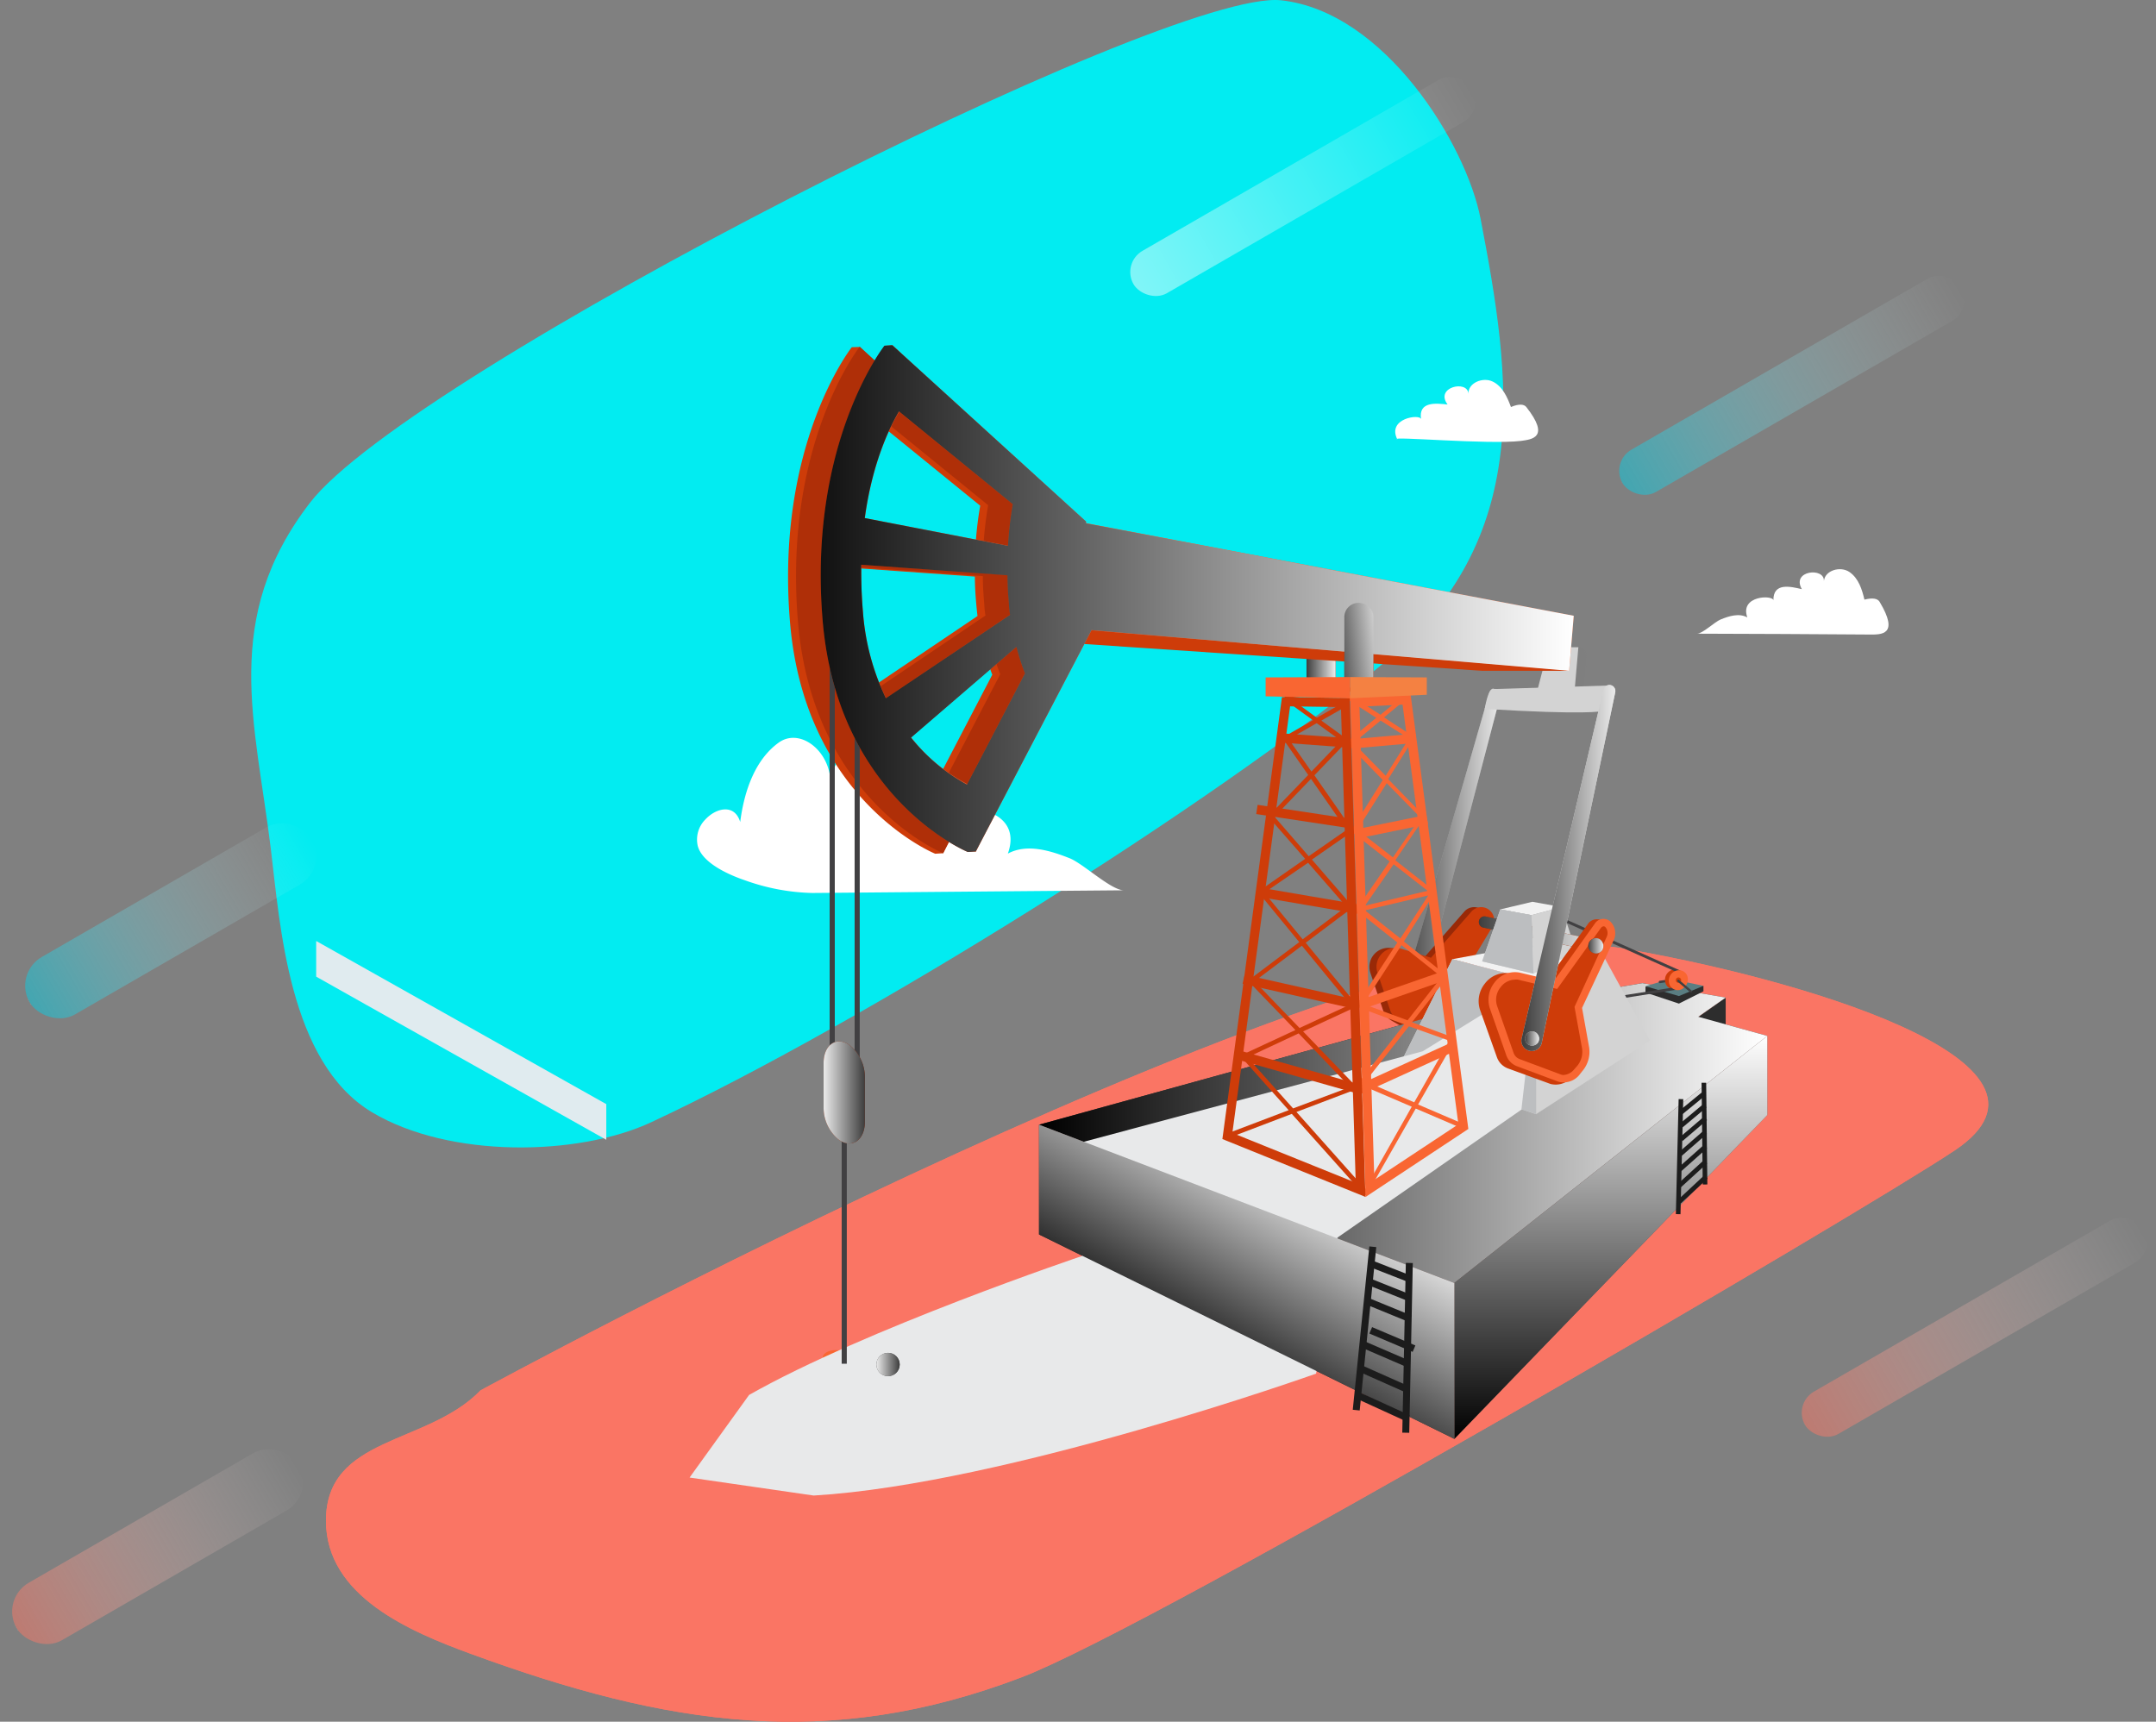 <svg xmlns="http://www.w3.org/2000/svg" xmlns:xlink="http://www.w3.org/1999/xlink" width="661.423" height="528.256" viewBox="0 0 661.423 528.256">
  <rect x="0" y="0" width="661.423" height="528.256" fill="#808080" stroke="none"/>
  <defs>
    <clipPath id="clip-path">
      <path id="Clip_2" data-name="Clip 2" d="M0,0H509.957V238.2H0Z" fill="none"/>
    </clipPath>
    <linearGradient id="linear-gradient" x1="1" y1="0.5" x2="0" y2="0.5" gradientUnits="objectBoundingBox">
      <stop offset="0" stop-color="#fff" stop-opacity="0"/>
      <stop offset="1" stop-color="#06cce2"/>
      <stop offset="1" stop-color="#fff"/>
    </linearGradient>
    <linearGradient id="linear-gradient-2" x1="1" y1="0.5" x2="0" y2="0.5" gradientUnits="objectBoundingBox">
      <stop offset="0" stop-color="#fff" stop-opacity="0"/>
      <stop offset="1" stop-color="#fa7564"/>
      <stop offset="1" stop-color="#fff"/>
    </linearGradient>
    <linearGradient id="linear-gradient-3" x1="1" y1="0.5" x2="0" y2="0.5" gradientUnits="objectBoundingBox">
      <stop offset="0" stop-color="#fff" stop-opacity="0"/>
      <stop offset="1" stop-color="#fff"/>
    </linearGradient>
    <linearGradient id="linear-gradient-6" y1="0.5" x2="0.998" y2="0.5" gradientUnits="objectBoundingBox">
      <stop offset="0" stop-color="#3d3d3d"/>
      <stop offset="1" stop-color="#ebebeb"/>
    </linearGradient>
    <linearGradient id="linear-gradient-7" x1="0" y1="0.5" x2="1" y2="0.5" xlink:href="#linear-gradient-6"/>
    <linearGradient id="linear-gradient-8" y1="0.502" x2="1" y2="0.502" gradientUnits="objectBoundingBox">
      <stop offset="0" stop-color="#ebebeb"/>
      <stop offset="1" stop-color="#3d3d3d"/>
    </linearGradient>
    <linearGradient id="linear-gradient-9" x1="0" y1="0.505" x2="1" y2="0.505" xlink:href="#linear-gradient-8"/>
    <linearGradient id="linear-gradient-10" y1="0.5" x2="1" y2="0.5" gradientUnits="objectBoundingBox">
      <stop offset="0"/>
      <stop offset="1" stop-color="#fff"/>
    </linearGradient>
    <linearGradient id="linear-gradient-11" x1="0" y1="0.5" x2="0.998" y2="0.5" xlink:href="#linear-gradient-6"/>
    <linearGradient id="linear-gradient-12" x1="-0.046" y1="0.578" x2="0.992" y2="0.578" xlink:href="#linear-gradient-6"/>
    <linearGradient id="linear-gradient-13" x1="0" y1="0.5" x2="1" y2="0.5" xlink:href="#linear-gradient-10"/>
    <linearGradient id="linear-gradient-14" x1="0.5" y1="1" x2="0.5" y2="0" xlink:href="#linear-gradient-10"/>
    <linearGradient id="linear-gradient-15" x1="0.307" y1="0.755" x2="0.749" y2="0.171" xlink:href="#linear-gradient-10"/>
    <linearGradient id="linear-gradient-16" x1="-0.357" y1="0.786" x2="1.359" y2="0.216" xlink:href="#linear-gradient-6"/>
    <linearGradient id="linear-gradient-17" x1="0" y1="0.501" x2="1" y2="0.501" xlink:href="#linear-gradient-6"/>
    <linearGradient id="linear-gradient-18" x1="-0.009" y1="0.569" x2="0.991" y2="0.569" xlink:href="#linear-gradient-6"/>
    <linearGradient id="linear-gradient-19" x1="0" y1="0.5" x2="1" y2="0.5" xlink:href="#linear-gradient-8"/>
    <linearGradient id="linear-gradient-20" x1="0" y1="0.5" x2="0.997" y2="0.5" xlink:href="#linear-gradient-8"/>
  </defs>
  <g id="Group_1491" data-name="Group 1491" transform="translate(-700 -2179.287)">
    <g id="shape-bg" transform="translate(202 2179.287)">
      <g id="Icon" transform="translate(575.074)">
        <g id="Group_6" data-name="Group 6">
          <g id="Group_3" data-name="Group 3" transform="translate(22.927 290.053)">
            <path id="Clip_2-3" data-name="Clip 2" d="M0,0H509.957V238.2H0Z" fill="none"/>
            <g id="Group_3-2" data-name="Group 3" clip-path="url(#clip-path)">
              <path id="Fill_1" data-name="Fill 1" d="M47.421,136.534C31.058,153.447-.021,150.434,0,176.572c.018,23.182,25.933,34.022,44.38,40.788,60.676,22.248,109.977,29.747,169.052,7.2C254.237,209,469.786,82.851,499.641,62.936,540.772,35.49,449.123,9.493,396.827.778,320.292-11.983,47.421,136.534,47.421,136.534" fill="#fa7564"/>
            </g>
          </g>
          <path id="Fill_4" data-name="Fill 4" d="M18.03,154.243C-9.233,189.689,1.244,221.4,5.995,260.33c2.875,23.548,5.51,65.63,31.023,80.914,23.753,14.238,63.34,13.522,85.7,3.077,64.856-30.308,171.624-96.967,224.731-140.9,46.313-38.3,39.178-87.046,29.686-136.331-4.381-22.738-29.347-63.547-61.191-67C280.887-3.719,48.753,114.307,18.03,154.243" fill="#02ecf1"/>
          <g id="Group_3-3" data-name="Group 3" transform="translate(22.928 290.053)">
            <path id="Clip_2-4" data-name="Clip 2" d="M0,0H509.957V238.2H0Z" fill="none"/>
            <g id="Group_3-4" data-name="Group 3" clip-path="url(#clip-path)">
              <path id="Fill_1-2" data-name="Fill 1" d="M47.421,136.534C31.058,153.447-.021,150.434,0,176.572c.018,23.182,25.933,34.022,44.38,40.788,60.676,22.248,109.977,29.747,169.052,7.2C254.237,209,469.786,82.851,499.641,62.936,540.772,35.49,449.123,9.493,396.827.778,320.292-11.983,47.421,136.534,47.421,136.534" fill="#fa7564"/>
            </g>
          </g>
        </g>
        <path id="Fill_7" data-name="Fill 7" d="M0,10v.939l15.068,8.485L89,61V50.059L0,0Z" transform="translate(19.926 288.713)" fill="#e0ebef"/>
      </g>
      <g id="Shapes" transform="translate(498 20.713)">
        <rect id="Rectangle_3_Copy_4" data-name="Rectangle 3 Copy 4" width="120" height="15" rx="7.5" transform="translate(494 121) rotate(-30)" opacity="0.5" fill="url(#linear-gradient)"/>
        <rect id="Rectangle_3_Copy_9" data-name="Rectangle 3 Copy 9" width="120" height="15" rx="7.5" transform="translate(550 410) rotate(-30)" opacity="0.5" fill="url(#linear-gradient-2)"/>
        <rect id="Rectangle_3_Copy_10" data-name="Rectangle 3 Copy 10" width="120" height="15" rx="7.5" transform="translate(344 60) rotate(-30)" opacity="0.5" fill="url(#linear-gradient-3)"/>
        <rect id="Rectangle_3_Copy_5" data-name="Rectangle 3 Copy 5" width="100" height="20.358" rx="10.179" transform="translate(4 278) rotate(-30)" opacity="0.5" fill="url(#linear-gradient)"/>
        <rect id="Rectangle_3_Copy_11" data-name="Rectangle 3 Copy 11" width="100" height="20.358" rx="10.179" transform="translate(0 470) rotate(-30)" opacity="0.5" fill="url(#linear-gradient-2)"/>
      </g>
    </g>
    <g id="Group_1422" data-name="Group 1422" transform="translate(1798 2860)">
      <path id="Path_3270" data-name="Path 3270" d="M247.089,104.539c3.381-3.687,9.053-4.952,10.755.72,1.243-9.773,4.69-19.262,11.845-24.389,6.13-4.363,14.681,1.767,15.75,10.624,1.7-5.454,6.261-9.729,10.907-8.726S304,91.494,301.255,96.1c3.883-1.9,7.984-3.839,12.129-3.185a10.187,10.187,0,0,1,8.071,10.209c.131-3.927,24-3.643,18.5,11.824,5.89-3.163,13.089-.894,18.935,1.418,4.21,1.658,12.762,9.882,16.71,9.838l-95.614.829a65.248,65.248,0,0,1-20.7-3.9c-4.014-1.353-13.089-5.017-14.485-10.624A8.726,8.726,0,0,1,247.089,104.539Z" transform="translate(-1128.761 -533.759)" fill="#fff"/>
      <path id="Path_3271" data-name="Path 3271" d="M441.229,65.7c-.567-.938-2.007-1.331-4.647-.654-.72-3.076-1.789-6.544-4.581-8.464s-7.592-.524-7.853,2.814c.349-4.363-10.1-3.359-6.763,2.443-3.359-.785-8.835-2.181-8.726,3.447,0-1.723-10.427-1.592-8.006,5.214-2.552-1.4-5.672-.393-8.18.633-1.832.742-5.541,4.363-7.243,4.363,10.188,0,42.757.175,52.944.262C441.708,75.778,447.4,75.975,441.229,65.7Z" transform="translate(-962.608 -561.782)" fill="#fff"/>
      <path id="Path_3272" data-name="Path 3272" d="M383,37.4c-.676-.851-2.182-1.069-4.712,0-1.091-2.967-2.574-6.348-5.606-7.81s-7.592.414-7.439,3.752c-.2-4.363-10.427-2.051-6.392,3.294-3.425-.371-9.031-1.069-8.137,4.494-.284-1.7-10.558-.284-7.286,6.2-2.705-1.069,27.77,1.658,37.892.48C384.7,47.327,390.417,46.825,383,37.4Z" transform="translate(-1012.756 -593.234)" fill="#fff"/>
      <path id="Path_3273" data-name="Path 3273" d="M375.428,83.067l1.134-13.089a3.032,3.032,0,0,0-3.054-3.338h-5.8l-3.8,14.681Z" transform="translate(-987.797 -548.87)" fill="#7f7f7f"/>
      <path id="Path_3274" data-name="Path 3274" d="M370.789,73.857l-27.2,94.545a2.9,2.9,0,0,0,1.331,3.272h0a2.923,2.923,0,0,0,4.363-1.811L374.192,74.73a1.7,1.7,0,0,0-.589-1.745h0a1.723,1.723,0,0,0-2.814.873Z" transform="translate(-1011.932 -541.886)" fill="#9fa0a0"/>
      <path id="Path_3275" data-name="Path 3275" d="M374.14,83.007l1.418-16.317h-9.14L362.6,81.371Z" transform="translate(-989.345 -548.811)" fill="#d3d3d3"/>
      <path id="Path_3276" data-name="Path 3276" d="M370.789,73.857l-27.2,94.545a2.9,2.9,0,0,0,1.331,3.272h0a2.923,2.923,0,0,0,4.363-1.811L374.192,74.73a1.7,1.7,0,0,0-.589-1.745h0a1.723,1.723,0,0,0-2.814.873Z" transform="translate(-1011.932 -541.886)" fill="url(#linear-gradient-6)" style="mix-blend-mode: multiply;isolation: isolate"/>
      <path id="Path_3277" data-name="Path 3277" d="M330.31,83.747V60.1l8.922,1.614v23.1Z" transform="translate(-1027.495 -556.597)" fill="#871e06"/>
      <path id="Path_3278" data-name="Path 3278" d="M330.31,83.747V60.1l8.922,1.614v23.1Z" transform="translate(-1027.495 -556.597)" fill="url(#linear-gradient-7)" style="mix-blend-mode: multiply;isolation: isolate"/>
      <path id="Path_3279" data-name="Path 3279" d="M277.816,186.256a2.007,2.007,0,0,1-2.007-2.007V172.12l-6.37,4.363a1.985,1.985,0,0,1-2.77-.524,2.007,2.007,0,0,1,.5-2.77l9.511-6.544a1.985,1.985,0,0,1,2.051,0,2.007,2.007,0,0,1,1.069,1.767v15.838a2.007,2.007,0,0,1-1.985,2.007Z" transform="translate(-1103.098 -431.054)" fill="#414042"/>
      <path id="Path_3280" data-name="Path 3280" d="M275.343,180.336c0-13.2-.109-9.533-.109-9.533l-12.914-4.363v7.984a8.577,8.577,0,0,0,.24,1.767,3.558,3.558,0,0,0-.24.5c-.654,1.985,1.7,4.559,5.257,5.737s6.981.524,7.657-1.462a2.487,2.487,0,0,0,.109-.72Z" transform="translate(-1107.953 -430.958)" fill="#f96632"/>
      <path id="Path_3281" data-name="Path 3281" d="M285.276,181.769c1.047,4.363-4.538,9.511-12.456,11.387s-15.27-.175-16.23-4.581,4.516-9.511,12.434-11.387S284.228,177.341,285.276,181.769Z" transform="translate(-1114.724 -419.085)" fill="#e8e9ea" style="mix-blend-mode: multiply;isolation: isolate"/>
      <path id="Path_3282" data-name="Path 3282" d="M280.047,190.964c0-19.35-.175-13.961-.175-13.961l-18.892-6.283v11.693a12.564,12.564,0,0,0,.349,2.6,3.615,3.615,0,0,0-.349.72c-.982,2.923,2.465,6.675,7.7,8.421s10.231.785,11.191-2.181a2.77,2.77,0,0,0,.153-1.047Z" transform="translate(-1109.604 -425.902)" fill="#f96632"/>
      <path id="Path_3283" data-name="Path 3283" d="M280.047,190.964c0-19.35-.175-13.961-.175-13.961l-18.892-6.283v11.693a12.564,12.564,0,0,0,.349,2.6,3.615,3.615,0,0,0-.349.72c-.982,2.923,2.465,6.675,7.7,8.421s10.231.785,11.191-2.181a2.77,2.77,0,0,0,.153-1.047Z" transform="translate(-1109.604 -425.902)" fill="url(#linear-gradient-8)" style="mix-blend-mode: multiply;isolation: isolate"/>
      <path id="Path_3284" data-name="Path 3284" d="M279.878,178.616c-.96,2.9-5.977,3.861-11.191,2.181s-8.726-5.5-7.7-8.4,5.977-3.861,11.191-2.182S280.86,175.715,279.878,178.616Z" transform="translate(-1109.61 -427.471)" fill="#f96632"/>
      <path id="Path_3285" data-name="Path 3285" d="M275.343,180.336c0-13.2-.109-9.533-.109-9.533l-12.914-4.363v7.984a8.577,8.577,0,0,0,.24,1.767,3.558,3.558,0,0,0-.24.5c-.654,1.985,1.7,4.559,5.257,5.737s6.981.524,7.657-1.462a2.487,2.487,0,0,0,.109-.72Z" transform="translate(-1107.953 -430.958)" fill="url(#linear-gradient-9)" style="mix-blend-mode: multiply;isolation: isolate"/>
      <path id="Path_3286" data-name="Path 3286" d="M275.234,171.865c-.676,1.985-4.079,2.64-7.657,1.462s-5.912-3.752-5.257-5.737,4.079-2.64,7.657-1.462S275.888,169.879,275.234,171.865Z" transform="translate(-1107.954 -432.02)" fill="#f96632"/>
      <path id="Path_3287" data-name="Path 3287" d="M292.69,167.522V133.84L420.11,182.4v47.84Z" transform="translate(-1071.942 -469.475)" fill="#333"/>
      <path id="Path_3288" data-name="Path 3288" d="M447.107,121.35,351.1,197.156V245l96.007-99.366Z" transform="translate(-1002.932 -484.231)" fill="#565656"/>
      <path id="Path_3289" data-name="Path 3289" d="M393.974,115.96v21.226l-8.7-15.074Z" transform="translate(-962.561 -490.599)" fill="#2d2d2d"/>
      <path id="Path_3290" data-name="Path 3290" d="M494.935,124.248l8.421-5.89L477.81,113.93l-12.522,2.116-33.987,3.12-138.611,38.2,127.42,48.56,96.007-75.806Z" transform="translate(-1071.942 -492.998)" fill="#2d2d2d"/>
      <path id="Path_3291" data-name="Path 3291" d="M374.7,109.258,364.256,126.71l2.181,10.907a5.781,5.781,0,0,1-2.029,5.715l-.72.611a5.868,5.868,0,0,1-6.544.524l-11.169-6.392a5.977,5.977,0,0,1-2.618-3.185l-3.883-11.431a5.8,5.8,0,0,1,1.069-5.672h0a5.868,5.868,0,0,1,6.152-1.811l9.184,2.792,12.413-14.18a3.97,3.97,0,0,1,5.345-.567h0a3.992,3.992,0,0,1,1.069,5.236Z" transform="translate(-1017.047 -505.625)" fill="#992907"/>
      <path id="Path_3292" data-name="Path 3292" d="M375.7,109.258,365.256,126.71l2.181,10.907a5.781,5.781,0,0,1-2.029,5.715l-.72.611a5.868,5.868,0,0,1-6.544.524l-11.169-6.392a5.977,5.977,0,0,1-2.618-3.185l-3.883-11.431a5.8,5.8,0,0,1,1.069-5.672h0a5.868,5.868,0,0,1,6.152-1.811l9.184,2.792,12.413-14.18a3.97,3.97,0,0,1,5.345-.567h0a3.992,3.992,0,0,1,1.069,5.236Z" transform="translate(-1015.866 -505.625)" fill="#ce3c09"/>
      <path id="Path_3293" data-name="Path 3293" d="M494.935,124.248l8.421-5.89L477.81,113.93l-12.522,2.116-33.987,3.12-138.611,38.2,127.42,48.56,96.007-75.806Z" transform="translate(-1071.942 -492.998)" fill="url(#linear-gradient-10)" style="mix-blend-mode: overlay;isolation: isolate"/>
      <path id="Path_3294" data-name="Path 3294" d="M377.98,116.361l10.253,3.4,7.526-3.774v-1.68l-17.779.24Z" transform="translate(-971.174 -492.549)" fill="#2d2d2d"/>
      <path id="Path_3295" data-name="Path 3295" d="M377.98,115.577l10.253,3.032,7.526-3.141L385.55,113.33Z" transform="translate(-971.174 -493.707)" fill="#5a7e82"/>
      <path id="Path_3296" data-name="Path 3296" d="M380.19,114.687a.349.349,0,0,1-.349-.305.393.393,0,0,1,.305-.414l4.494-.676a.393.393,0,0,1,.414.305.349.349,0,0,1-.305.393l-4.494.7Z" transform="translate(-968.977 -493.755)" fill="#414042"/>
      <path id="Path_3297" data-name="Path 3297" d="M386.279,113.472a3.185,3.185,0,0,1-.764,3.665,2.705,2.705,0,0,1-4.756-1.44,3.229,3.229,0,0,1,2.749-3.687,2.749,2.749,0,0,1,2.77,1.462Z" transform="translate(-967.933 -495.289)" fill="#ce3c09"/>
      <path id="Path_3298" data-name="Path 3298" d="M368.488,132.05a.349.349,0,0,1-.262,0,.392.392,0,0,1-.174-.305L366,105.2a.436.436,0,0,1,.611-.436l36.038,16.121a.415.415,0,0,1,.218.567.436.436,0,0,1-.567.218l-35.384-15.816,1.985,25.283,32.22-5.061a.42.42,0,1,1,.131.829l-32.722,5.148Z" transform="translate(-985.329 -503.876)" fill="#414042"/>
      <path id="Path_3299" data-name="Path 3299" d="M293.956,50.67a9.507,9.507,0,0,1,.262,2.509A144.213,144.213,0,0,1,291.665,73.9a93.814,93.814,0,0,0-.393,9.577L430.3,92.838h26.68Z" transform="translate(-1073.622 -567.738)" fill="#ce3c09"/>
      <path id="Path_3300" data-name="Path 3300" d="M298.8,49.14,449.518,77.783,448.1,94.558,298.8,81.993Z" transform="translate(-1064.723 -569.546)" fill="#f96632"/>
      <path id="Path_3301" data-name="Path 3301" d="M343.2,143.915l42.3,14.2V117.257l-25.676-6.7Z" transform="translate(-1012.266 -496.979)" fill="#d3d3d3"/>
      <path id="Path_3302" data-name="Path 3302" d="M362.59,117.954l20.528-7.984,14.419,26.243-34.947,22.6Z" transform="translate(-989.357 -497.676)" fill="#d3d3d3"/>
      <path id="Path_3303" data-name="Path 3303" d="M397.024,111.459l-24.258-2.749-21.946,4.036,25.676,6.7Z" transform="translate(-1003.263 -499.165)" fill="#f2f2f2"/>
      <path id="Path_3304" data-name="Path 3304" d="M343.2,143.915l42.3,14.2V117.257l-25.676-6.7Z" transform="translate(-1012.266 -496.979)" fill="#bcbec0" style="mix-blend-mode: multiply;isolation: isolate"/>
      <path id="Path_3305" data-name="Path 3305" d="M348.88,135.581l6.479-14.311,8.42,2.618L362.253,139.9Z" transform="translate(-1005.555 -484.326)" fill="#2d2d2d"/>
      <path id="Path_3306" data-name="Path 3306" d="M363.779,123.888l-14.9,11.693,6.479-14.311Z" transform="translate(-1005.555 -484.326)" fill="#bcbec0" style="mix-blend-mode: multiply;isolation: isolate"/>
      <path id="Path_3307" data-name="Path 3307" d="M503.233,113.63l-.96,8.421L499.917,142.8l-1.178,10.3L442.3,192.36l-6.544,41.732S340.669,268.013,281.617,271.5l-38.067-5.519,18.259-25.349c35.6-20.222,102.268-42.67,102.268-42.67v-34.9L468.46,135.2l24.673-15.27Z" transform="translate(-1130 -493.352)" fill="#e8e9ea" style="mix-blend-mode: multiply;isolation: isolate"/>
      <path id="Path_3308" data-name="Path 3308" d="M361.95,105.717l9.249-2.487,4.428,13.656-13.067,6.784Z" transform="translate(-990.113 -505.64)" fill="#d3d3d3"/>
      <path id="Path_3309" data-name="Path 3309" d="M376.386,104.1,367.4,102.49l-9.839,2.334,9.577,1.767Z" transform="translate(-995.3 -506.514)" fill="#f2f2f2"/>
      <path id="Path_3310" data-name="Path 3310" d="M276.944,24.537S253.362,54.4,258.008,109.091s44.524,70.854,44.524,70.854l2.443-.153,33.4-68.411L336.323,78.66,279.387,24.45Zm2.989,19.022,36.409,29.6a113.449,113.449,0,0,0-1.505,13.394L268.5,77.591c3.054-22.556,11.431-34.031,11.431-34.031Zm-12.5,47.993,47.273,3.359c0,2.749.174,5.563.436,8.508.109,1.222.24,2.421.371,3.6l-39.987,26.963a73.362,73.362,0,0,1-7.613-27.618,139.6,139.6,0,0,1-.48-14.812Zm34.293,68.608a53.6,53.6,0,0,1-19.044-15.27l34.358-29.559a73.312,73.312,0,0,0,3.01,9.686Z" transform="translate(-1113.634 -598.716)" fill="#ce3c09"/>
      <path id="Path_3311" data-name="Path 3311" d="M278.064,24.42s-23.582,29.864-18.935,84.554,44.524,70.854,44.524,70.854l35.842-68.564-2.051-32.722Zm2.989,19.022,36.409,29.6a109.068,109.068,0,0,0-1.505,13.394l-46.335-8.966C272.654,54.917,281.052,43.442,281.052,43.442Zm-12.5,47.993,47.273,3.359c0,2.749.175,5.563.436,8.508a27.939,27.939,0,0,0,.371,3.6l-39.987,26.963a73.363,73.363,0,0,1-7.613-27.618,139.607,139.607,0,0,1-.48-14.812Zm34.293,68.607a53.6,53.6,0,0,1-19.044-15.27l34.336-29.559a70.163,70.163,0,0,0,3.032,9.686Z" transform="translate(-1112.311 -598.752)" fill="#af2f08"/>
      <rect id="Rectangle_278" data-name="Rectangle 278" width="1.571" height="129.122" transform="translate(-835.818 -484.15)" fill="#414042"/>
      <rect id="Rectangle_279" data-name="Rectangle 279" width="1.571" height="124.846" transform="translate(-843.475 -482.71)" fill="#414042"/>
      <path id="Path_3312" data-name="Path 3312" d="M361.993,226.716a.633.633,0,0,1-.523-.24L339.393,201.76l-19.633,7.482a.711.711,0,0,1-.5-1.331l19.175-7.286-14.289-15.99a.742.742,0,0,1-.153-.611.72.72,0,0,1,.393-.5l16.121-7.483-14.027-14.55a.654.654,0,0,1-.2-.545.633.633,0,0,1,.284-.524l15.118-11.366-12.194-14.834a.7.7,0,0,1,.131-1.047l13.874-9.664-10.907-12.478a.7.7,0,0,1,0-.96l11.845-12.3-7.526-10.777a.742.742,0,0,1-.109-.567.676.676,0,0,1,.349-.458l8.726-5-8.464-6.13a.742.742,0,0,1-.24-.851.676.676,0,0,1,.742-.436l17.6,2.051a.7.7,0,0,1,.284,1.309l-7.33,4.167,7.613,5.519a.741.741,0,0,1,.284.5.676.676,0,0,1-.2.567L346.33,97.878l11.475,16.47a.677.677,0,0,1,.109.545.7.7,0,0,1-.284.458l-12.064,8.377,12.151,14.027a.72.72,0,0,1,.174.545.7.7,0,0,1-.284.48l-13.94,10.471,15.379,18.717a.676.676,0,0,1,.131.611.633.633,0,0,1-.393.48l-15.925,7.4L359,193.209a.716.716,0,0,1-.262,1.156l-17.91,6.806,21.684,24.323a.72.72,0,0,1,0,1A.807.807,0,0,1,361.993,226.716Zm-36.212-42.3,14.005,15.663,17.452-6.544-15.75-16.47Zm2.181-23.342,13.809,14.332,15.554-7.2-14.834-18.041Zm3.01-27.181L342.731,148.2,356.1,138.148,344.389,124.71Zm3.12-23.3L344.585,122.7l11.605-8.071L345.283,98.969Zm4.363-23.8,6.959,9.926,9.075-9.424-7.461-5.41Zm1.854-11.518,6.763,4.93,6.108-3.49Z" transform="translate(-1041.094 -540.711)" fill="#ce3c09"/>
      <path id="Path_3313" data-name="Path 3313" d="M341.637,227.28a.633.633,0,0,1-.349,0,.72.72,0,0,1-.262-.982l14.812-26.178L340.154,193.4a.7.7,0,0,1-.284-1.091l13.678-17.452-13.962-5.17a.8.8,0,0,1-.436-1.047l12.26-18.892L339.3,140.13a.7.7,0,0,1-.153-.96l9.9-14.31-11.409-8.922a.72.72,0,0,1-.153-.938l9.446-15.118L336.314,88.974a.7.7,0,0,1,0-1.047l8.617-7.133-8.6-5.519a.742.742,0,0,1-.284-.785.655.655,0,0,1,.633-.524l17.844-.894a.7.7,0,0,1,.48,1.243l-7.657,6.348,8.726,5.694a.676.676,0,0,1,.218.96l-7.679,12.3,10.907,11.191a.7.7,0,0,1,0,.894L350.8,124.51l11.758,9.228a.7.7,0,0,1,.153.938l-9.293,14.747,12.958,10.3a.7.7,0,0,1,.131.982l-10.6,13.5,12.674,4.668a.742.742,0,0,1,.415.436.7.7,0,0,1,0,.589L357.78,199.444l14.4,6.174a.72.72,0,1,1-.567,1.309l-14.55-6.239-14.9,26.178a.72.72,0,0,1-.523.414Zm0-34.9,14.965,6.392,10.733-18.913-12.369-4.407Zm-.654-23.778,13.569,5.017,10.427-13.285L352.7,150.557Zm-.131-29.232,11.5,9.119,9.1-14.027-11.169-8.726Zm-1.7-24.236,10.907,8.486,8.42-12.216L348.16,100.863Zm-1.178-26.614,9.86,10.057,7.133-11.409-8.682-5.519Zm1.156-13.242,7.112,4.581,6.37-5.257Z" transform="translate(-1020.738 -541.274)" fill="#f96632"/>
      <rect id="Rectangle_280" data-name="Rectangle 280" width="23.604" height="1.418" transform="translate(-681.052 -402.425) rotate(-13.3)" fill="#f96632"/>
      <rect id="Rectangle_281" data-name="Rectangle 281" width="2.858" height="38.547" transform="translate(-718.41 -355.624) rotate(-74.19)" fill="#ce3c09"/>
      <rect id="Rectangle_282" data-name="Rectangle 282" width="2.858" height="36.431" transform="matrix(0.219, -0.976, 0.976, 0.219, -716.792, -378.867)" fill="#ce3c09"/>
      <rect id="Rectangle_283" data-name="Rectangle 283" width="2.858" height="32.177" transform="translate(-712.836 -405.714) rotate(-80.28)" fill="#ce3c09"/>
      <rect id="Rectangle_284" data-name="Rectangle 284" width="2.861" height="27.5" transform="translate(-712.613 -430.944) rotate(-81.384)" fill="#ce3c09"/>
      <rect id="Rectangle_285" data-name="Rectangle 285" width="2.858" height="20.702" transform="translate(-704.654 -452.844) rotate(-85.78)" fill="#ce3c09"/>
      <rect id="Rectangle_286" data-name="Rectangle 286" width="28.141" height="2.858" transform="translate(-681.382 -373.652) rotate(-19.19)" fill="#f96632"/>
      <rect id="Rectangle_287" data-name="Rectangle 287" width="21.073" height="2.858" transform="translate(-681.102 -426.451) rotate(-11.535)" fill="#f96632"/>
      <rect id="Rectangle_288" data-name="Rectangle 288" width="17.343" height="2.858" transform="translate(-681.027 -454.107) rotate(-5.04)" fill="#f96632"/>
      <rect id="Rectangle_289" data-name="Rectangle 289" width="31.413" height="2.858" transform="matrix(0.91, -0.415, 0.415, 0.91, -681.51, -347.736)" fill="#f96632"/>
      <path id="Path_3314" data-name="Path 3314" d="M352.528,76.387l17.125,128.707-25.785,17.059L339.308,76.976l13.22-.633ZM355.1,73.42l-18.652.894,4.734,153.074,31.522-20.855L355.014,73.464Z" transform="translate(-1020.241 -540.859)" fill="#f96632"/>
      <path id="Path_3315" data-name="Path 3315" d="M339.248,76.56l15.6.218,4.538,145.941-37.849-15.27Zm-2.487-2.88L318.48,209.324l43.891,17.757L357.55,74.007,336.7,73.724Z" transform="translate(-1041.472 -540.552)" fill="#ce3c09"/>
      <path id="Path_3316" data-name="Path 3316" d="M371.86,64.3,301.18,51.73V73.719l70.68,6.915Z" transform="translate(-1061.911 -566.486)" fill="#ce3c09"/>
      <path id="Path_3317" data-name="Path 3317" d="M341.96,58.91V73.94l51.112,5,1.44-10.755Z" transform="translate(-1013.731 -558.003)" fill="#ce3c09"/>
      <path id="Path_3318" data-name="Path 3318" d="M281.641,24.363S257.951,54.293,262.6,108.83s44.524,70.854,44.524,70.854l2.443-.153,33.4-68.389L340.912,78.42,283.976,24.21Zm2.88,19.022,36.387,29.6A108.728,108.728,0,0,0,319.4,86.36l-46.335-8.966C276.144,54.86,284.521,43.385,284.521,43.385Zm-12.5,47.993,47.273,3.338c0,2.749.175,5.585.436,8.508a28.679,28.679,0,0,0,.371,3.621l-39.987,26.941a73.365,73.365,0,0,1-7.613-27.618,139.244,139.244,0,0,1-.48-14.79Zm34.293,68.586a53.6,53.6,0,0,1-19.044-15.27l34.336-29.559a71.448,71.448,0,0,0,3.032,9.708Z" transform="translate(-1108.21 -599)" fill="#ce3c09"/>
      <path id="Path_3319" data-name="Path 3319" d="M282.663,24.21s-23.582,29.864-18.957,84.62S308.251,179.6,308.251,179.6l35.842-68.586-2.051-32.722Zm2.989,19,36.387,29.624a113.426,113.426,0,0,0-1.483,13.372L274.22,77.242C277.274,54.707,285.651,43.211,285.651,43.211ZM273.151,91.2,320.4,94.541c0,2.749.2,5.585.436,8.508.109,1.222.24,2.421.393,3.621l-39.986,26.963a73.363,73.363,0,0,1-7.613-27.618,133.748,133.748,0,0,1-.48-14.79Zm34.293,68.586a53.6,53.6,0,0,1-19.044-15.27l34.337-29.559a71.448,71.448,0,0,0,3.032,9.708Z" transform="translate(-1106.897 -599)" fill="#f96632"/>
      <path id="Path_3320" data-name="Path 3320" d="M335.631,84.144V64.9a4.363,4.363,0,0,1,5.257-4.363h0a4.363,4.363,0,0,1,3.665,4.363V84.144a4.363,4.363,0,0,1-5,4.363h0A4.363,4.363,0,0,1,335.631,84.144Z" transform="translate(-1021.21 -556.186)" fill="#992907"/>
      <path id="Path_3321" data-name="Path 3321" d="M387.992,114.813l-32.09-6.828a1.723,1.723,0,0,1-1.352-1.68h0a1.723,1.723,0,0,1,2.181-1.7l32.068,6.828a1.723,1.723,0,0,1,1.352,1.7h0a1.7,1.7,0,0,1-2.16,1.68Z" transform="translate(-998.856 -504.09)" fill="#992907"/>
      <path id="Path_3322" data-name="Path 3322" d="M387.992,114.813l-32.09-6.828a1.723,1.723,0,0,1-1.352-1.68h0a1.723,1.723,0,0,1,2.181-1.7l32.068,6.828a1.723,1.723,0,0,1,1.352,1.7h0a1.7,1.7,0,0,1-2.16,1.68Z" transform="translate(-998.856 -504.09)" fill="url(#linear-gradient-11)" style="mix-blend-mode: multiply;isolation: isolate"/>
      <path id="Path_3323" data-name="Path 3323" d="M393.987,111.608l-9.926,20.92,2.181,12.282a9.14,9.14,0,0,1-2.007,7.2l-.742.894a6.544,6.544,0,0,1-6.937,2.574L363.468,150.7a5.694,5.694,0,0,1-3.359-3.469l-5.192-14.572a8.552,8.552,0,0,1,1.483-7.941h0a8.006,8.006,0,0,1,7.962-3.12l10.8,2.509,12.805-17.6a3.272,3.272,0,0,1,5-.7h0A5.127,5.127,0,0,1,393.987,111.608Z" transform="translate(-998.896 -503.612)" fill="#ce3c09"/>
      <path id="Path_3324" data-name="Path 3324" d="M394.272,111.538l-9.664,20.68,2.181,12.129a9.119,9.119,0,0,1-1.963,7.09l-.72.894a6.217,6.217,0,0,1-6.763,2.509l-12.74-4.756a5.519,5.519,0,0,1-3.272-3.447l-5.039-14.354a8.508,8.508,0,0,1,1.44-7.832h0a7.788,7.788,0,0,1,7.744-3.076l10.515,2.509,12.478-17.452a3.141,3.141,0,0,1,4.865-.676h0a5.061,5.061,0,0,1,.938,5.781Z" transform="translate(-997.261 -503.673)" fill="#f96632"/>
      <path id="Path_3325" data-name="Path 3325" d="M377.689,151.555a2.181,2.181,0,0,1-.785-.131l-12.74-4.756a3.163,3.163,0,0,1-1.876-2.029l-5.039-14.354a6.087,6.087,0,0,1,1.091-5.65A5.672,5.672,0,0,1,362.7,122.3a3.513,3.513,0,0,1,.96,0l12.042,2.858,13.372-18.652a1.156,1.156,0,0,1,.873-.567.742.742,0,0,1,.545.24,2.792,2.792,0,0,1,.393,3.032l-9.86,21.444,2.334,12.871a6.807,6.807,0,0,1-1.483,5.214l-.851.96A4.646,4.646,0,0,1,377.689,151.555Z" transform="translate(-995.992 -502.438)" fill="#ce3c09"/>
      <path id="Path_3326" data-name="Path 3326" d="M355.01,119.507l15.75,3.774-.611-17.954-9.577-1.767Z" transform="translate(-998.312 -505.25)" fill="#d3d3d3"/>
      <path id="Path_3327" data-name="Path 3327" d="M355.01,119.507l15.75,3.774-.611-17.954-9.577-1.767Z" transform="translate(-998.312 -505.25)" fill="#bcbec0" style="mix-blend-mode: multiply;isolation: isolate"/>
      <path id="Path_3328" data-name="Path 3328" d="M362,104.37l.611,17.954,5.628-9.664a2.181,2.181,0,0,1,.589-3.4C370.966,107.926,362,104.37,362,104.37Z" transform="translate(-990.054 -504.293)" fill="#d3d3d3"/>
      <path id="Path_3329" data-name="Path 3329" d="M374.24,111.286a2.356,2.356,0,1,1-.96-3.469A2.574,2.574,0,0,1,374.24,111.286Z" transform="translate(-980.675 -500.476)" fill="#992907"/>
      <path id="Path_3330" data-name="Path 3330" d="M374.24,111.286a2.356,2.356,0,1,1-.96-3.469A2.574,2.574,0,0,1,374.24,111.286Z" transform="translate(-980.675 -500.476)" fill="url(#linear-gradient-12)" style="mix-blend-mode: multiply;isolation: isolate"/>
      <path id="Path_3331" data-name="Path 3331" d="M493.006,107.215,343.379,78.856v-.567l-59.4-54.079-2.443.153S257.952,54.293,262.6,108.83s44.524,70.854,44.524,70.854l2.443-.153,35.514-67.909L491.588,124.1Zm-172.1-34.227a108.231,108.231,0,0,0-1.462,12.762l-43.935-8.508c2.443-18,8.268-28.948,10.515-32.722ZM319.273,94.8c0,2.749.174,5.585.436,8.508a28.685,28.685,0,0,0,.371,3.621L281.992,132.52a73.8,73.8,0,0,1-7.046-26.5c-.436-5.126-.567-9.948-.5-14.463Zm-29.559,49.8,32.308-27.814a72.223,72.223,0,0,0,2.618,8.115L306.861,159a56.719,56.719,0,0,1-17.146-14.4Z" transform="translate(-1108.211 -599)" fill="url(#linear-gradient-13)" style="mix-blend-mode: overlay;isolation: isolate"/>
      <path id="Path_3332" data-name="Path 3332" d="M447.107,121.35,351.1,197.156V245l96.007-99.366Z" transform="translate(-1002.932 -484.231)" fill="url(#linear-gradient-14)" style="mix-blend-mode: overlay;isolation: isolate"/>
      <path id="Path_3333" data-name="Path 3333" d="M292.69,167.522V133.84L420.11,182.4v47.84Z" transform="translate(-1071.942 -469.475)" fill="url(#linear-gradient-15)" style="mix-blend-mode: overlay;isolation: isolate"/>
      <path id="Path_3334" data-name="Path 3334" d="M335.631,82.922V64.9a4.363,4.363,0,0,1,5.257-4.363h0a4.363,4.363,0,0,1,3.665,4.363V82.922a4.363,4.363,0,0,1-5,4.363h0A4.363,4.363,0,0,1,335.631,82.922Z" transform="translate(-1021.21 -556.186)" fill="url(#linear-gradient-16)" style="mix-blend-mode: multiply;isolation: isolate"/>
      <path id="Path_3335" data-name="Path 3335" d="M336.41,70.88l23.6.109v5.323L336.41,77.4Z" transform="translate(-1020.288 -543.86)" fill="#f48142"/>
      <path id="Path_3336" data-name="Path 3336" d="M350.411,70.88l-25.851.109v5.8l25.851.611Z" transform="translate(-1034.288 -543.86)" fill="#f96632"/>
      <path id="Path_3337" data-name="Path 3337" d="M394.069,72.06l-35.776,1.113s-1.571-1.571-2.923,6.086c31.566,1.92,35.754.7,35.754.7Z" transform="translate(-997.887 -542.466)" fill="#d3d3d3"/>
      <path id="Path_3338" data-name="Path 3338" d="M385.7,73.446,360.636,180.339a3.163,3.163,0,0,0,1.462,3.534h0a3.141,3.141,0,0,0,4.647-1.963L389.3,74.3a1.9,1.9,0,0,0-.633-1.9h0a1.854,1.854,0,0,0-2.967,1.047Z" transform="translate(-991.788 -542.544)" fill="#d3d3d3"/>
      <path id="Path_3339" data-name="Path 3339" d="M385.7,73.446,360.636,180.339a3.163,3.163,0,0,0,1.462,3.534h0a3.141,3.141,0,0,0,4.647-1.963L389.3,74.3a1.9,1.9,0,0,0-.633-1.9h0a1.854,1.854,0,0,0-2.967,1.047Z" transform="translate(-991.788 -542.544)" fill="url(#linear-gradient-17)" style="mix-blend-mode: multiply;isolation: isolate"/>
      <path id="Path_3340" data-name="Path 3340" d="M386.822,113.61a3.229,3.229,0,0,1-.763,3.687,2.727,2.727,0,0,1-4.756-1.462,3.207,3.207,0,0,1,2.836-3.708,2.705,2.705,0,0,1,2.683,1.483Z" transform="translate(-967.298 -495.143)" fill="#f96632"/>
      <path id="Path_3341" data-name="Path 3341" d="M383.9,114.046a.829.829,0,1,1-.829-.916.873.873,0,0,1,.829.916Z" transform="translate(-966.138 -493.943)" fill="#ce3c09"/>
      <path id="Path_3342" data-name="Path 3342" d="M386.644,117.3a.371.371,0,0,1-.24,0l-3.861-3.25a.371.371,0,0,1,0-.5.349.349,0,0,1,.5,0l3.861,3.25a.349.349,0,0,1,0,.5.305.305,0,0,1-.262,0Z" transform="translate(-965.898 -493.575)" fill="#414042"/>
      <rect id="Rectangle_290" data-name="Rectangle 290" width="1.571" height="83.223" transform="translate(-839.788 -345.517)" fill="#414042"/>
      <path id="Path_3343" data-name="Path 3343" d="M365.057,124.078a2.181,2.181,0,1,1-.851-3.12,2.291,2.291,0,0,1,.851,3.12Z" transform="translate(-991.191 -484.974)" fill="#d3d3d3"/>
      <path id="Path_3344" data-name="Path 3344" d="M365.057,124.078a2.181,2.181,0,1,1-.851-3.12,2.291,2.291,0,0,1,.851,3.12Z" transform="translate(-991.191 -484.974)" fill="url(#linear-gradient-18)" style="mix-blend-mode: multiply;isolation: isolate"/>
      <path id="Path_3345" data-name="Path 3345" d="M270.45,123.33h0a12.631,12.631,0,0,1,4.6,9.817v13.634c0,5.759-4.123,8.464-8.18,5.366h0a12.718,12.718,0,0,1-4.472-9.729V128.783C262.4,123.112,266.414,120.385,270.45,123.33Z" transform="translate(-1107.729 -483.31)" fill="#992907"/>
      <path id="Path_3346" data-name="Path 3346" d="M270.45,123.33h0a12.631,12.631,0,0,1,4.6,9.817v13.634c0,5.759-4.123,8.464-8.18,5.366h0a12.718,12.718,0,0,1-4.472-9.729V128.783C262.4,123.112,266.414,120.385,270.45,123.33Z" transform="translate(-1107.729 -483.31)" fill="url(#linear-gradient-19)" style="mix-blend-mode: multiply;isolation: isolate"/>
      <rect id="Rectangle_291" data-name="Rectangle 291" width="50.37" height="2.138" transform="matrix(0.101, -0.995, 0.995, 0.101, -682.996, -248.171)" fill="#1c1c1c"/>
      <rect id="Rectangle_292" data-name="Rectangle 292" width="52.094" height="2.138" transform="translate(-667.805 -241.149) rotate(-88.8)" fill="#1c1c1c"/>
      <rect id="Rectangle_293" data-name="Rectangle 293" width="2.138" height="12.74" transform="translate(-677.843 -291.993) rotate(-68.69)" fill="#1c1c1c"/>
      <rect id="Rectangle_294" data-name="Rectangle 294" width="2.138" height="13.263" transform="translate(-678.185 -286.372) rotate(-68.23)" fill="#1c1c1c"/>
      <rect id="Rectangle_295" data-name="Rectangle 295" width="2.138" height="13.831" transform="translate(-678.557 -280.33) rotate(-67.74)" fill="#1c1c1c"/>
      <rect id="Rectangle_296" data-name="Rectangle 296" width="2.138" height="14.42" transform="translate(-677.902 -271.556) rotate(-67.027)" fill="#1c1c1c"/>
      <rect id="Rectangle_297" data-name="Rectangle 297" width="2.138" height="15.052" transform="translate(-680.075 -267.151) rotate(-66.66)" fill="#1c1c1c"/>
      <rect id="Rectangle_298" data-name="Rectangle 298" width="2.138" height="15.772" transform="translate(-680.951 -259.786) rotate(-66.06)" fill="#1c1c1c"/>
      <rect id="Rectangle_299" data-name="Rectangle 299" width="2.138" height="16.579" transform="matrix(0.416, -0.909, 0.909, 0.416, -681.513, -251.442)" fill="#1c1c1c"/>
      <rect id="Rectangle_300" data-name="Rectangle 300" width="35.296" height="1.418" transform="matrix(0.024, -1, 1, 0.024, -583.873, -308.204)" fill="#1c1c1c"/>
      <rect id="Rectangle_301" data-name="Rectangle 301" width="1.418" height="31.217" transform="translate(-575.989 -348.495) rotate(-0.66)" fill="#1c1c1c"/>
      <rect id="Rectangle_302" data-name="Rectangle 302" width="9.337" height="1.418" transform="translate(-582.786 -339.921) rotate(-39.28)" fill="#1c1c1c"/>
      <rect id="Rectangle_303" data-name="Rectangle 303" width="9.62" height="1.418" transform="matrix(0.767, -0.641, 0.641, 0.767, -582.766, -335.854)" fill="#1c1c1c"/>
      <rect id="Rectangle_304" data-name="Rectangle 304" width="9.904" height="1.418" transform="translate(-582.756 -331.702) rotate(-40.47)" fill="#1c1c1c"/>
      <rect id="Rectangle_305" data-name="Rectangle 305" width="10.209" height="1.418" transform="translate(-582.963 -327.178) rotate(-41.09)" fill="#1c1c1c"/>
      <rect id="Rectangle_306" data-name="Rectangle 306" width="10.558" height="1.418" transform="matrix(0.747, -0.665, 0.665, 0.747, -583.14, -322.442)" fill="#1c1c1c"/>
      <rect id="Rectangle_307" data-name="Rectangle 307" width="10.907" height="1.418" transform="translate(-583.298 -317.455) rotate(-42.36)" fill="#1c1c1c"/>
      <rect id="Rectangle_308" data-name="Rectangle 308" width="11.278" height="1.418" transform="translate(-583.344 -312.477) rotate(-43.03)" fill="#1c1c1c"/>
      <circle id="Ellipse_176" data-name="Ellipse 176" cx="3.578" cy="3.578" r="3.578" transform="translate(-829.143 -265.631)" fill="#414042"/>
      <circle id="Ellipse_177" data-name="Ellipse 177" cx="3.578" cy="3.578" r="3.578" transform="translate(-829.143 -265.631)" fill="url(#linear-gradient-20)" style="mix-blend-mode: multiply;isolation: isolate"/>
    </g>
  </g>
</svg>
